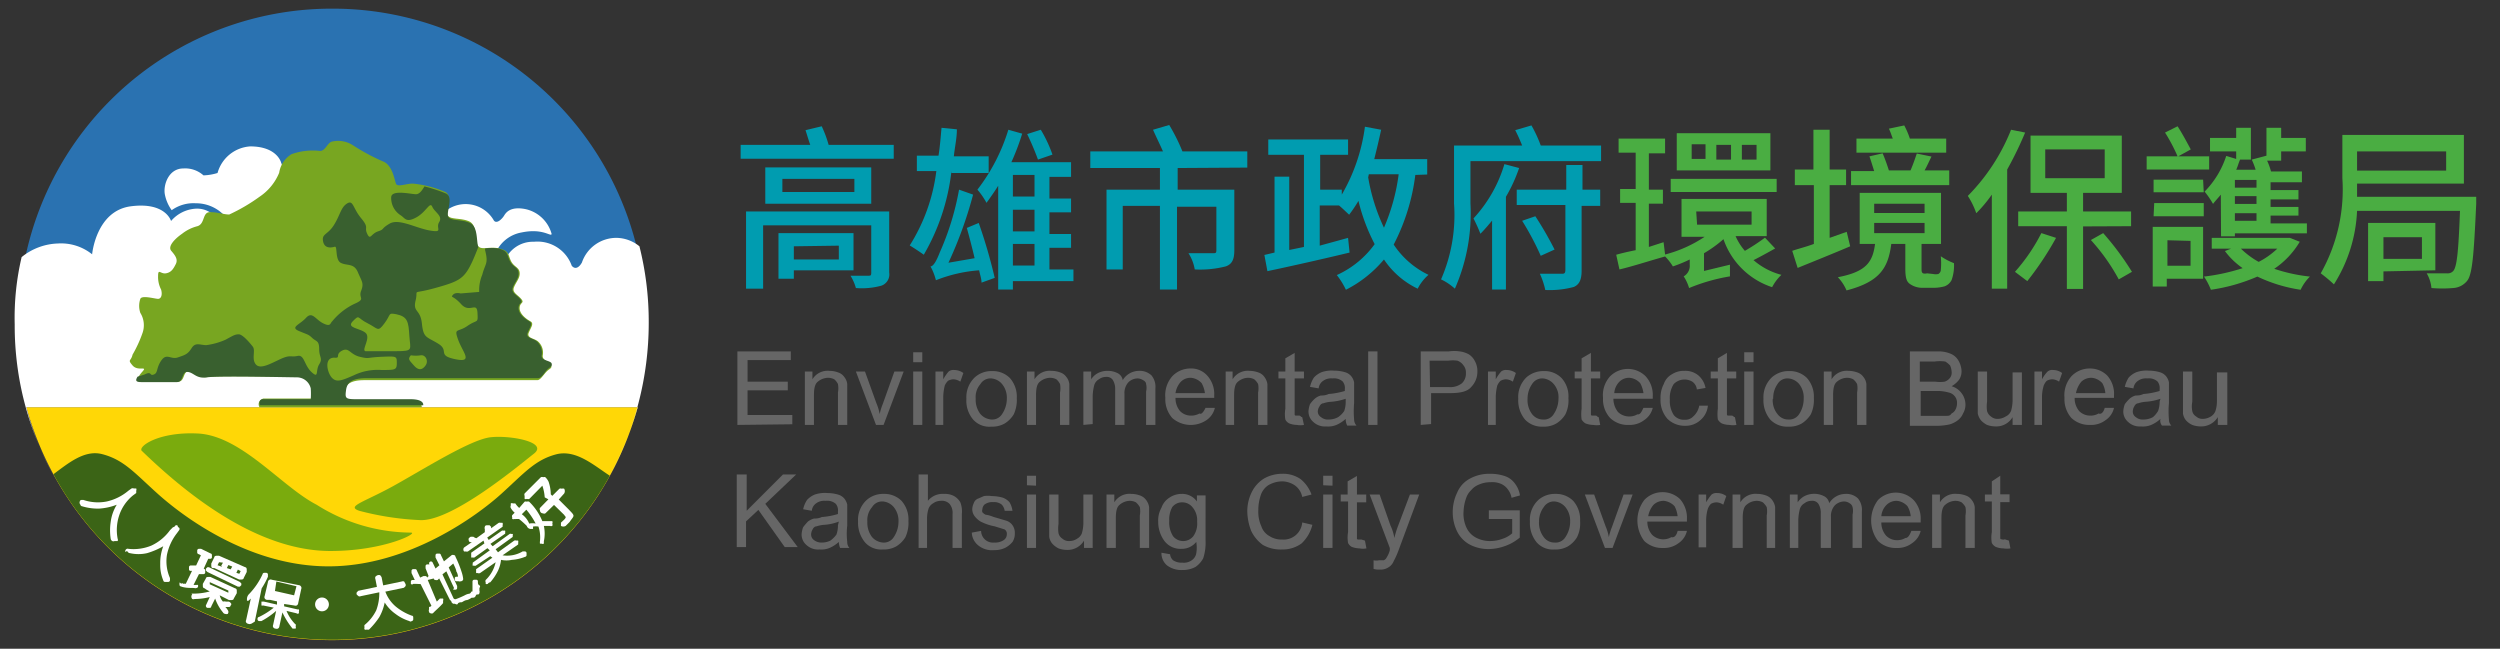 <svg id="圖層_1" data-name="圖層 1" xmlns="http://www.w3.org/2000/svg" viewBox="0 0 115.61 30"><rect x="0" y="0" width="115.61" height="30" fill="#333333" stroke="none"/><defs><style>.cls-1{fill:#ffd706;}.cls-2{fill:#2a72b1;}.cls-3{fill:#fff;}.cls-4{fill:#7aab0d;}.cls-5{fill:#3b6416;}.cls-6{fill:#78a621;}.cls-7{fill:#39602f;}.cls-8{fill:#009cb0;}.cls-9{fill:#4aad42;}.cls-10{fill:#666;}</style></defs><path class="cls-1" d="M1.22,18.83a14.66,14.66,0,0,0,28.27,0Z"/><path class="cls-2" d="M15.35.4A14.48,14.48,0,0,0,.86,14.89a15.06,15.06,0,0,0,.5,3.83h28a15.06,15.06,0,0,0,.5-3.83A14.47,14.47,0,0,0,15.35.4Z"/><path class="cls-3" d="M1.22,18.83H29.49a16.3,16.3,0,0,1-1.36,3.29A14.76,14.76,0,0,0,30,14.93a14.3,14.3,0,0,0-.43-3.54A1.72,1.72,0,0,0,28.52,11a1.68,1.68,0,0,0-1.61,1.14c-.14.25-.32.33-.47.15a1.68,1.68,0,0,0-1.75-1.11,1.4,1.4,0,0,0-1.39,1l-.43-.35a1.61,1.61,0,0,1,1.25-1.08c1-.21,1.36.22,1.39.07A1.61,1.61,0,0,0,24.3,9.67c-.75-.15-.93.21-1,.32s-.32.39-.46.21a1.5,1.5,0,0,0-2.26-.42s-3.61.35-6.58.57c-.4-1.25-1-2.83-1-2.83s-.18-.75-1.43-.75A1.68,1.68,0,0,0,10.06,8a2.48,2.48,0,0,1-.65.11,1.27,1.27,0,0,0-.93-.32c-.68,0-.93.75-.86,1.18a1.83,1.83,0,0,0,.32.75,1.73,1.73,0,0,1,1.11-.32,1.8,1.8,0,0,1,1.29.53.76.76,0,0,1,.22.51c-.25,0-.36,0-.4-.08a1.12,1.12,0,0,0-1.11-.71,1.63,1.63,0,0,0-1.14.57s-.25-.89-1.86-.68-1.79,2.22-1.79,2.22a2.29,2.29,0,0,0-1.58-.5A2.79,2.79,0,0,0,1,11.89,12.24,12.24,0,0,0,.68,15a14.2,14.2,0,0,0,1.9,7.16A12.61,12.61,0,0,1,1.22,18.83Z"/><path class="cls-4" d="M9.2,20.05c2,.14,3.83,2.46,5.44,3.29A8.24,8.24,0,0,0,19,24.63c.39,0-1.22.85-3.72.85s-5.41-1.43-8.7-4.61C6.3,20.69,7.3,19.94,9.2,20.05Z"/><path class="cls-4" d="M19.39,24.05c1.47.11,4.62-2.54,5.3-3.07s-1.07-.86-2-.76-3.15,1.51-4.51,2.26-2.18.93-1.57,1.14A13.23,13.23,0,0,0,19.39,24.05Z"/><path class="cls-5" d="M25.76,21c-1,.25-1.5.86-2.57,1.83s-4.26,3.36-8,3.36S8.37,23.8,7.3,22.84,5.73,21.26,4.72,21c-.82-.21-1.57.43-2.25.93A14.67,14.67,0,0,0,28.2,22C27.45,21.51,26.66,20.8,25.76,21Z"/><path class="cls-6" d="M12,18.83H19.5s.07-.29-.61-.29H16.35c-.46,0-.46-.07-.43-.39s.22-.57.93-.57h8c.14,0,.28-.25.43-.4s.25-.14.21-.28-.43-.22-.39-.47a.69.69,0,0,0-.22-.64c-.17-.15-.53-.15-.43-.4s.26-.43.08-.53-.5-.33-.5-.61.25-.22.07-.43-.43-.29-.33-.54.29-.43.26-.68-.26-.25-.4-.53-.07-.47-.54-.58-.85.11-1-.14,0-.93-.39-1.11-.9-.07-1-.29.25-.89-.1-1.07a5,5,0,0,0-1.51-.39c-.32,0-.71.18-.78,0s-.15-.79-.54-1a9.47,9.47,0,0,1-1.43-.76,1.26,1.26,0,0,0-1-.18c-.22.08-.29.43-.54.43a2.92,2.92,0,0,0-1.32.15,1.23,1.23,0,0,0-.57.86A2.45,2.45,0,0,1,12,9.1a8.25,8.25,0,0,1-1.4.82c-.25,0-.53-.11-.89-.11s-.22.54-.58.65a1.89,1.89,0,0,0-.71.35c-.32.22-.68.58-.5.79s.32.39.21.61-.21.39-.46.43-.36-.25-.36.14a1.27,1.27,0,0,0,.14.61c.07.25,0,.43-.14.43s-.75-.18-.82,0a1,1,0,0,0,0,.65,1.08,1.08,0,0,1,.1.93,5.72,5.72,0,0,1-.46,1c-.07.32-.25.21,0,.5s.71,0,.46.28-.32.47,0,.47l1.65,0c.32,0,.21-.51.5-.47s.39.32.9.25,3.86,0,4.15,0a.66.66,0,0,1,.64.5,3.61,3.61,0,0,1,0,.5H12.17C11.84,18.58,12,18.83,12,18.83Z"/><path class="cls-7" d="M25.05,16.43a.69.69,0,0,0-.22-.64c-.17-.15-.53-.15-.43-.4s.26-.43.08-.53-.5-.33-.5-.61.25-.22.07-.43-.43-.29-.33-.54.29-.43.26-.68-.26-.25-.4-.53-.07-.47-.54-.58a2,2,0,0,0-.6,0,.15.15,0,0,0,0,.11c.15.61,0,.57-.14,1.11a1.84,1.84,0,0,0-.14.79l-.86.07s-.25-.07-.36.07,0,0,.39.43.72-.14.75.39,0,.29-.46.61-.64.07-.43.65.72,1.07-.14.89-.25-.39-.79-.72-.68-.25-.75-.93-.43-.5-.29-1.07-.25-.25.9-.57,1.36-.43,1.75-1.29c.11-.25.18-.43.25-.61l0,0c-.1-.25,0-.93-.39-1.11s-.89-.08-1-.29.26-.89-.1-1.07a7.7,7.7,0,0,0-1-.33c-.11.18-.21.33-.36.36s-1.18-.25-1.18.15a.94.94,0,0,0,.43.82c.22.14.25.36.72.11s.64-.76.75-.5.5.42.32.71.22.5-.43.39-1.43-.57-1.86-.32-.21.25-.54.36-.35.43-.5.11.11-.25-.28-.72-.36-.86-.65-.68-.32.54-.61,1-.57.39-.5.75.4.29.54.25,0,.61.29.75.6,0,.78.43.29.5.15.86.25.36-.33.61a3,3,0,0,0-1,.79c-.11.1-.07.28-.43.1s-.5-.57-.79-.25-.75.43-.32.61.43.15.61.32.32.11.32.51.18.42,0,.71,0,.68-.35.36-.33-.82-.65-.75-.32-.07-.78.14-.94.5-1.15.25,0-.64-.14-.82-.47-.57-.65-.57-.28.07-.61.25a3.24,3.24,0,0,1-.89.25c-.29,0-.5-.15-.68.14s-.32.32-.64.43-.51-.22-.76.14-.14.57-.35.65-.07-.18-.43,0l-.32.1c-.11.18-.08.25.17.25l1.65,0c.32,0,.21-.5.5-.47s.39.33.9.25,3.86,0,4.15,0a.66.66,0,0,1,.64.51,3.61,3.61,0,0,1,0,.5H12.17c-.25,0-.15.28-.15.28h7.55s.08-.28-.6-.28H16.42c-.46,0-.46-.07-.42-.4s.21-.57.93-.57h7.94c.18,0,.29-.25.43-.39s.25-.15.21-.29S25,16.68,25.05,16.43Z"/><path class="cls-6" d="M18.32,14.53c.54.11.57.36.61,1s.21.71-.61.71H16.89c-.18-.07.29-.64,0-.86s-.89-.21-.57-.53.18-.15.68.1.46.43.78,0S17.93,14.46,18.32,14.53Z"/><path class="cls-6" d="M15.46,16.54c-.5,0-.32.71-.11.93s.43.14,1-.11a2.55,2.55,0,0,1,1.29-.25c.64,0,.71,0,.71-.32s0-.32-.71-.29-.54.11-1,0-.5-.46-.83-.28S15.78,16.57,15.46,16.54Z"/><path class="cls-6" d="M19,16.43c-.15.18-.08.22.14.47s.39.21.54,0,0-.5-.22-.47A1.48,1.48,0,0,1,19,16.43Z"/><path class="cls-3" d="M3.69,23.19a.08.08,0,0,1,.07-.07s.07,0,.1,0a2.09,2.09,0,0,0,1.08.07,2.36,2.36,0,0,0,1-.5l.14-.1a.13.13,0,0,1,.11,0s.07,0,.11,0a.13.13,0,0,1,0,.1s0,.08,0,.11l-.15.11a2,2,0,0,0-.64.93,2.14,2.14,0,0,0-.07,1.07.13.13,0,0,1,0,.11H5.3a.12.12,0,0,1-.11,0,.15.15,0,0,1-.07-.1,2.61,2.61,0,0,1,0-.79,2,2,0,0,1,.28-.79h0a2.72,2.72,0,0,1-.82.18,2.52,2.52,0,0,1-.79-.11.08.08,0,0,1-.07-.07A.14.14,0,0,1,3.69,23.19Z"/><path class="cls-3" d="M5.8,25.52a.11.11,0,0,1,.14-.14A2.15,2.15,0,0,0,7,25.23a2.22,2.22,0,0,0,.86-.71L8,24.38s.07,0,.11-.08a.11.11,0,0,1,.1,0s0,.07.08.11a.11.11,0,0,1,0,.1l-.11.15a2.42,2.42,0,0,0-.46,1,1.91,1.91,0,0,0,.14,1.07v.11a.08.08,0,0,1-.07.07H7.62a.08.08,0,0,1-.07-.07,1.83,1.83,0,0,1-.14-.76,2.18,2.18,0,0,1,.14-.82h0a3.45,3.45,0,0,1-.75.32,1.79,1.79,0,0,1-.79,0s-.07,0-.11-.07S5.8,25.56,5.8,25.52Z"/><path class="cls-3" d="M9.2,25.63a.09.09,0,0,1-.08-.07v-.11a.08.08,0,0,1,.08-.07h.1l.43.21a.08.08,0,0,1,.07.07v.11a.07.07,0,0,1-.07.07h-.1l0,0h0l-.21.46v0h0a.08.08,0,0,1,.07.07v.11a.08.08,0,0,1-.07.07H9.2l-.25.5v0h.14a.15.15,0,0,1,.07,0v.07a.08.08,0,0,1-.07.07.13.13,0,0,1-.11,0c-.21,0-.43,0-.61-.07a.08.08,0,0,1-.07-.07s0-.07,0-.11A.08.08,0,0,1,8.37,27a.07.07,0,0,1,.11,0,.19.19,0,0,1,.11,0h0l.29-.6v0l-.07,0a.07.07,0,0,1-.07-.07v-.11a.08.08,0,0,1,.07-.07H9l.07,0h0l.22-.47v0Zm-.33,1.82a2.81,2.81,0,0,0,.83-.1h0l-.15-.08-.1-.07s-.07,0-.07-.1V27l.14-.25s0-.07.11-.07h.1l1.15.53s.07,0,.07.11v.11l-.14.25s0,.07-.11.07h-.11l-.43-.22h0a.67.67,0,0,0,.15.29s0,0,0,0a.31.31,0,0,1,.14,0h.11s.07,0,.11.07a.06.06,0,0,1,0,.1.09.09,0,0,1-.07.08s-.11,0-.18,0v0a.61.61,0,0,1,.11.14.14.14,0,0,1,0,.18.17.17,0,0,1-.11,0s-.07,0-.11-.07a2.07,2.07,0,0,1-.36-.64h0l-.18.36s0,.07-.07.07h-.1s-.08,0-.08-.11V28l.18-.39h0A2.83,2.83,0,0,1,9,27.7a.14.14,0,0,1-.11,0,.17.17,0,0,1,0-.22S8.84,27.45,8.87,27.45Zm.72-1s0,0-.07-.07v-.08l.07-.07h.07l1.43.68s0,0,.07.07v.08s0,0-.07.07H11Zm.11.57.86.39h0l0-.1v0l-.86-.39h0l0,.14Zm1.64-.79s.07,0,.07.11v.11l-.14.28s0,.07-.11.07h-.1l-1.15-.53-.07,0s-.07,0-.07-.11v-.1l.14-.29s0-.07.11-.07h.11Zm-1.11-.07.08-.14v0L10.13,26h0l-.07.14v0l.21.07Zm.43.18.08-.14v0l-.18-.07h0l-.07.14v0l.21.07Zm.4.21.07-.14v0L11,26.34h0l-.07.15v0l.22.07Z"/><path class="cls-3" d="M11.59,28.85a.13.13,0,0,1-.1,0,.15.15,0,0,1-.11-.07.11.11,0,0,1,0-.1l.22-1h0l-.11.1s-.07,0-.07,0,0,0,0-.07v0a.33.33,0,0,1,.11-.25,3.31,3.31,0,0,0,.61-.9.08.08,0,0,1,.07-.07h.11a.08.08,0,0,1,.07.07v.11a3.56,3.56,0,0,1-.29.54v0l-.32,1.54C11.67,28.81,11.63,28.85,11.59,28.85Zm2.08,0a.14.14,0,0,1,0,.11.13.13,0,0,1,0,.11s0,0-.07,0-.07,0-.07,0a3.48,3.48,0,0,1-.47-.75h0l-.14.64s0,.07-.07.11a.17.17,0,0,1-.11,0s-.07,0-.11-.07a.13.13,0,0,1,0-.1l.14-.65h0a3.54,3.54,0,0,1-.68.47s-.07,0-.11,0a.08.08,0,0,1-.07-.07V28.6a.08.08,0,0,1,.07-.07,3.44,3.44,0,0,0,.68-.43v0L12.17,28a.16.16,0,0,1-.08,0s0-.07,0-.11,0-.07,0-.07.07,0,.11,0l.61.14a0,0,0,0,0,0,0l0-.15s0,0,0,0l-.32-.07-.14,0s-.07,0-.11-.07a.13.13,0,0,1,0-.11l.15-.64s0-.07.07-.11a.12.12,0,0,1,.11,0l1.25.25s.07,0,.11.08a.13.13,0,0,1,0,.1l-.14.65s0,.07-.07.11a.15.15,0,0,1-.11,0l-.47-.07a0,0,0,0,0,0,0l0,.11a0,0,0,0,0,0,0l.61.14s.07,0,.07,0a.13.13,0,0,1,0,.1.16.16,0,0,1,0,.08.08.08,0,0,1-.11,0l-.46-.11h0A1.91,1.91,0,0,0,13.67,28.88Zm-1-1.53.93.21a0,0,0,0,0,0,0l.11-.42a0,0,0,0,0,0,0l-.93-.22a0,0,0,0,0,0,0l-.07.47Z"/><path class="cls-3" d="M18.75,27a.12.12,0,0,1,0,.11l-.07.07-.86.18s0,0,0,0a1.66,1.66,0,0,0,.47.68,2.5,2.5,0,0,0,.75.43.07.07,0,0,1,.07.07v.11a.08.08,0,0,1-.07.07.08.08,0,0,1-.11,0,2.05,2.05,0,0,1-.64-.33,1.81,1.81,0,0,1-.5-.53h0a2.31,2.31,0,0,1-.25.68,3.65,3.65,0,0,1-.47.57.11.11,0,0,1-.1,0,.12.12,0,0,1-.11,0,.13.13,0,0,1,0-.11.11.11,0,0,1,0-.1,2,2,0,0,0,.54-.68,2.26,2.26,0,0,0,.14-.83s0,0,0,0l-.86.18a.11.11,0,0,1-.1,0l-.08-.07a.13.13,0,0,1,0-.11l.07-.07.86-.18s0,0,0,0l-.07-.36a.15.15,0,0,1,0-.11s.07-.07.11-.07a.17.17,0,0,1,.11,0s.07.08.07.11l.07.36s0,0,0,0l.86-.18a.15.15,0,0,1,.11,0S18.75,27,18.75,27Z"/><path class="cls-3" d="M19.22,27h-.11A.07.07,0,0,1,19,27v-.11a.08.08,0,0,1,.07-.07l.11,0s0,0,0,0l-.15-.32s0-.07,0-.11a.08.08,0,0,1,.07-.07s.08,0,.11,0a.08.08,0,0,1,.07.07l.15.32s0,0,0,0l.15-.07h.1a.08.08,0,0,1,.07.07h0l.07-.07v0l-.14-.36s0-.07,0-.11a.08.08,0,0,1,.07-.07s.07,0,.11,0A.08.08,0,0,1,20,26l.14.29h0l.18-.15v0l-.18-.36s0-.07,0-.11a.08.08,0,0,1,.07-.07h.11a.08.08,0,0,1,.07.07l.14.29h0l.36-.29a.13.13,0,0,1,.1,0,.07.07,0,0,1,.07.07,5,5,0,0,1,.29.72,1.44,1.44,0,0,1,.07.32.11.11,0,0,1-.11.1.13.13,0,0,1-.1,0h-.11a.08.08,0,0,1-.07-.07s0-.07,0-.07a.07.07,0,0,1,.07-.07h.07a0,0,0,0,0,0,0,.09.09,0,0,0,0-.07.46.46,0,0,0-.07-.18c0-.07-.07-.22-.14-.36s0,0,0,0l-.21.18v0l.39.86s0,.07,0,.1a.08.08,0,0,1-.07.07s-.07,0-.11,0A.08.08,0,0,1,21,27.2l-.36-.78h0l-.18.14v0l.5,1.08a.1.1,0,0,0,.11.07,4,4,0,0,0,.42-.18.62.62,0,0,1,.18-.07s.08,0,.11-.07.07,0,.07-.07v-.18s0-.07,0-.15v-.1a.08.08,0,0,1,.07-.08h.11s.07,0,.07.08,0,.14.07.18,0,.1,0,.14v.11a.13.13,0,0,1,0,.1s0,.07-.07.07-.07,0-.11.08-.11.07-.18.07a.76.76,0,0,1-.21.11c-.11,0-.22.1-.25.1s-.15,0-.18.07-.11,0-.15,0-.07,0-.07,0l-.07-.07s0-.07-.07-.1l-.5-1h0l-.07.07a.17.17,0,0,1-.11,0,.07.07,0,0,1-.07-.07v0s0,0,0,0l-.28.07s0,0,0,0l.42,1h0l.14-.14s0,0,.08,0,0,0,.07,0a.13.13,0,0,1,0,.1s0,.08,0,.11c-.15.18-.33.32-.47.47a.14.14,0,0,1-.11,0,.08.08,0,0,1-.07-.07.14.14,0,0,1,0-.11s0-.07,0-.1.07,0,.11-.07v0l-.5-1h0Z"/><path class="cls-3" d="M22,26.16a.09.09,0,0,1-.07,0s-.07,0-.07,0a.09.09,0,0,1,0-.07s0-.07,0-.07l.79-.57v0l-.11-.1h0l-.6.43a.15.15,0,0,1-.08,0,.15.15,0,0,1-.07,0v-.15s0-.07,0-.07l.61-.43v0L22.36,25h0l-.72.5a.13.13,0,0,1-.1,0,.16.16,0,0,1-.08,0,.14.14,0,0,1,0-.18l.36-.25v0h-.07a.08.08,0,0,1-.07-.07.14.14,0,0,1,0-.11s.07-.07.1-.07h.11a.35.35,0,0,0,.14.07h0l.39-.28,0,0v-.14a.15.15,0,0,1,0-.11s0-.07.11-.07h.11l.07.07v.07h0l.35-.25a.17.17,0,0,1,.11,0,.11.11,0,0,1,.07,0,.14.14,0,0,1,0,.11.1.1,0,0,1,0,.07l-.71.5v0l.07.11h0l.61-.43a.11.11,0,0,1,.07,0,.14.14,0,0,1,.08,0,.11.11,0,0,1,0,.07.15.15,0,0,1,0,.07l-.68.47v0l.1.11h0l.79-.57a.09.09,0,0,1,.07,0s.07,0,.07,0a.09.09,0,0,1,0,.07s0,.07,0,.07l-.79.57v0l.11.14h0l.75-.54a.13.13,0,0,1,.1,0,.16.16,0,0,1,.08,0,.17.17,0,0,1,0,.11.11.11,0,0,1,0,.07l-.72.5v0a1.41,1.41,0,0,0,.93-.18h.11a.08.08,0,0,1,.07.07v.11a.08.08,0,0,1-.07.07,2,2,0,0,1-.61.14,1.17,1.17,0,0,1-.5,0h0a1.59,1.59,0,0,1-.14.5,2.42,2.42,0,0,1-.36.54s-.07,0-.11.07a.11.11,0,0,1-.1,0s0,0,0-.07a.13.13,0,0,1,0-.11,1.6,1.6,0,0,0,.46-.82s0,0,0,0l-.72.5a.13.13,0,0,1-.11,0s-.07,0-.07,0a.39.39,0,0,1,0-.11.15.15,0,0,1,0-.07l.75-.53v0l-.1-.07h0Z"/><path class="cls-3" d="M23.87,24a.13.13,0,0,1-.07,0,.14.14,0,0,1-.11,0,.11.11,0,0,1,0-.07.12.12,0,0,1,0-.11l.11-.11v0a.83.83,0,0,1-.18-.22.12.12,0,0,1,0-.11s0-.07,0-.1a.11.11,0,0,1,.1,0s.08,0,.11,0a1.12,1.12,0,0,0,.18.21h0l.25-.29a.13.13,0,0,1,.1,0,.14.14,0,0,1,.11,0,2.66,2.66,0,0,1,.61.9s0,0,0,0h.35s.08,0,.11,0a.13.13,0,0,1,0,.11.14.14,0,0,1,0,.11.14.14,0,0,1-.11,0h-.28s0,0,0,0a1.67,1.67,0,0,1,0,.71s0,.07,0,.11a.12.12,0,0,1-.11,0s-.07,0-.07,0a.39.39,0,0,1,0-.11,1.6,1.6,0,0,0-.07-.68s0,0,0,0a.84.84,0,0,0-.25,0s0,0,0,0h0v.11s0,0-.07,0a.2.2,0,0,1-.22-.14A3.8,3.8,0,0,0,24,24h0Zm.61.21,0,0a.83.83,0,0,1,.29,0h0a3.42,3.42,0,0,0-.43-.64h0l-.21.21v0A1,1,0,0,1,24.48,24.23Zm1.39-1.61a.15.15,0,0,1,.11,0,.17.17,0,0,1,.11,0,.22.22,0,0,1,0,.22l-.25.28v0l.46.46c.14.15.22.22.22.29s-.08.14-.18.29l-.18.18a.22.22,0,0,1-.22,0s0,0,0-.08,0-.07,0-.07l.15-.14s.07-.07.07-.11,0,0-.07-.11l-.47-.46h0l-.4.39a.12.12,0,0,1-.11,0,.14.14,0,0,1-.14-.14.12.12,0,0,1,0-.11l.39-.4v0L25.19,23l0,0s0,0,0,0h0a2.08,2.08,0,0,0-.11-.54h0l-.6.61a.14.14,0,0,1-.11,0,.13.13,0,0,1-.11,0c0-.11,0-.11,0-.14a.13.13,0,0,1,0-.11l.75-.75a.12.12,0,0,1,.11,0,.11.11,0,0,1,.1,0,.69.69,0,0,1,.15.21,1.86,1.86,0,0,1,.1.58s0,0,0,0l.07.07h0Z"/><circle class="cls-3" cx="14.89" cy="27.95" r="0.32"/><path class="cls-8" d="M41.33,6.7v.64H34.25V6.7h3.22c-.08-.22-.15-.47-.22-.68L38,5.84a5.46,5.46,0,0,1,.32.86Zm-.21,5.9a.55.55,0,0,1-.36.61,3.38,3.38,0,0,1-1.18.11,2.2,2.2,0,0,0-.25-.57h.82c.11,0,.14,0,.14-.15V10.42h-5v2.93H34.5V9.78h6.62Zm-.83-4.86V9.42h-4.9V7.74Zm-3.58,4.79v.36H36V10.78h3.47V12.5H36.71Zm2.8-4.26H36.18v.61h3.33Zm-2.8,3.12V12h2.08v-.64Z"/><path class="cls-8" d="M44,7.91a9.9,9.9,0,0,1-1.28,3.87c-.15-.11-.47-.32-.65-.43A8.37,8.37,0,0,0,43.3,7.91h-.9V7.2h1c.07-.43.1-.86.14-1.29l.71.07c0,.43-.1.83-.14,1.25h1.61V8H44Zm1.26,2.4A24.35,24.35,0,0,1,46,12.85l-.61.22c0-.18-.07-.36-.11-.57a6.73,6.73,0,0,0-2,.46,2.62,2.62,0,0,0-.25-.64c.14,0,.29-.29.43-.65a12.48,12.48,0,0,0,.89-2.9L45,9a19,19,0,0,1-1.14,3.15l1.21-.21c-.11-.47-.25-1-.36-1.4ZM49.6,13H46.84v.39h-.68V8.59c-.18.29-.36.54-.54.79a3.52,3.52,0,0,0-.42-.61A8.7,8.7,0,0,0,46.63,6l.64.18a10.73,10.73,0,0,1-.5,1.32h2.76v.68h-1v1h1v.64h-1v1h1v.64h-1v1h1.11V13ZM46.84,8.09v1h1v-1Zm1,1.61h-1v1h1Zm-1,2.58h1v-1h-1ZM48.13,6a6.11,6.11,0,0,1,.54,1.15L48,7.38a12.57,12.57,0,0,0-.5-1.18Z"/><path class="cls-8" d="M54.46,7.77v1h2.62v2.79c0,.4-.08.65-.4.76a4.79,4.79,0,0,1-1.43.14,2,2,0,0,0-.29-.75h1.11c.15,0,.18,0,.18-.15v-2H54.43v3.83h-.79V9.52H51.92v2.94h-.75V8.77h2.47v-1H50.42V7h3.36c-.14-.32-.32-.68-.46-1l.75-.22A8.66,8.66,0,0,1,54.68,7h3v.75Z"/><path class="cls-8" d="M65.45,8.09a9.55,9.55,0,0,1-1,3.22,4,4,0,0,0,1.61,1.4,2.09,2.09,0,0,0-.5.64A3.9,3.9,0,0,1,64,12a5.59,5.59,0,0,1-1.76,1.4,3.58,3.58,0,0,0-.42-.68,4.37,4.37,0,0,0,1.75-1.43,8.79,8.79,0,0,1-.75-2,6.43,6.43,0,0,1-.43.64c-.11-.1-.29-.28-.47-.43h-.89v1.86L62.34,11l.07.68c-1.33.32-2.76.64-3.8.86l-.14-.75.47-.11V8.17h.68v3.39l.68-.14V7.16H58.65V6.45h3.69v.71H61.05V8.77h1V9a8.43,8.43,0,0,0,1.07-3.14l.75.14c-.1.46-.21.93-.32,1.36H66v.71Zm-2.18.11A8.85,8.85,0,0,0,64,10.53a9.19,9.19,0,0,0,.68-2.47H63.3Z"/><path class="cls-8" d="M68,7.41v2a8.67,8.67,0,0,1-.72,3.94,2.66,2.66,0,0,0-.64-.43,7.45,7.45,0,0,0,.6-3.51V6.73h3.15c-.1-.25-.21-.5-.32-.71l.75-.22a5.9,5.9,0,0,1,.43.93h2.79v.72H68Zm2.25.36a7.15,7.15,0,0,1-.61,1.33v4.29H69V10.2c-.18.22-.36.43-.54.61a7.4,7.4,0,0,0-.32-.71,6.36,6.36,0,0,0,1.43-2.51ZM74,9.52h-.86v3c0,.42-.11.64-.36.75a4.3,4.3,0,0,1-1.32.14,3.67,3.67,0,0,0-.25-.75c.43,0,.89,0,1,0s.18,0,.18-.18v-3H70.14V8.77h2.29V7.63h.75V8.77H74v.75ZM71,10a15.87,15.87,0,0,1,.89,1.54l-.64.29a13,13,0,0,0-.86-1.62Z"/><path class="cls-9" d="M82.09,11.49c-.32.18-.72.4-1,.54a3.2,3.2,0,0,0,1.29.68,2.14,2.14,0,0,0-.43.57,3.55,3.55,0,0,1-2.25-2.22,5.61,5.61,0,0,1-.9.65v.82L80,12.24v.54a8.61,8.61,0,0,0-1.89.54h0a2,2,0,0,0-.25-.54.56.56,0,0,0,.28-.54V12a6.41,6.41,0,0,1-.78.32,2.41,2.41,0,0,0-.36-.46c-.75.21-1.51.46-2.11.6l-.15-.68c.25-.07.54-.14.9-.21V9.38h-.72V8.74h.72V7.06h-.79V6.41H77v.68h-.75V8.77h.65v.65h-.65v2l.68-.22.07.57a6,6,0,0,0,1.83-.82H77.76V9.2H81.7v1.72H80.26a2.69,2.69,0,0,0,.43.68,9.39,9.39,0,0,0,.93-.61Zm.07-2.61h-4.9V8.27h4.9Zm-.29-1H77.54V6.16h4.33Zm-3-1.21h-.64v.68h.64Zm-.39,3.72H81V9.78H78.44ZM80.05,6.7h-.68v.68h.68Zm1.18,0h-.68v.68h.68Z"/><path class="cls-9" d="M85.56,11.39c-.82.35-1.72.71-2.43,1l-.25-.79c.28-.1.6-.17,1-.32V8.56H83V7.84h.86V6h.75V7.84h.76v.72h-.76V11l.79-.28Zm3.83,1.28a.61.61,0,0,0,.25,0s.11-.07.11-.18a3.24,3.24,0,0,0,0-.64,2.91,2.91,0,0,0,.61.32,2,2,0,0,1-.11.78.6.6,0,0,1-.32.29,2,2,0,0,1-.5.07h-.54a1,1,0,0,1-.57-.18c-.14-.1-.21-.25-.21-.71V11.28h-.65c-.14,1.11-.53,1.75-2.07,2.15a2,2,0,0,0-.4-.61c1.29-.25,1.61-.68,1.72-1.54H86V8.92h3.76v2.36h-.9v1.14c0,.11,0,.18.07.22a.32.32,0,0,0,.18,0Zm.75-4.11H85.6V7.91h1.07c-.07-.21-.14-.46-.22-.68l.61-.14c.11.25.22.57.29.79l-.14,0h1.14c.11-.25.22-.57.29-.78l.68.14c-.11.22-.22.47-.32.64h1.14Zm-.21-1.5H85.85V6.41h1.68c-.07-.18-.11-.32-.18-.46l.71-.15a3.73,3.73,0,0,1,.26.61H90v.65ZM86.67,9.85H89V9.42H86.67Zm0,.93H89v-.47H86.67Z"/><path class="cls-9" d="M93.65,6.13a16.74,16.74,0,0,1-.83,1.71v5.51h-.71V9a6.18,6.18,0,0,1-.72.86A3.6,3.6,0,0,0,91,9.06,9.18,9.18,0,0,0,93,6ZM95.08,11a14.29,14.29,0,0,1-1.33,2l-.57-.43a8.41,8.41,0,0,0,1.22-1.79Zm1.25-.53v2.89h-.75V10.46H93.33V9.78h2.25V8.92H93.9V6.27h4.22V8.92H96.33v.86h2.22v.68ZM94.58,8.24h2.75V6.91H94.58Zm2.68,2.54a13,13,0,0,1,1.33,1.79l-.61.35a9.17,9.17,0,0,0-1.29-1.82Z"/><path class="cls-9" d="M102.16,7.84H99.27V7.23h1.43a8,8,0,0,0-.58-1.1l.58-.29c.21.32.46.79.61,1.07l-.58.32h1.43Zm-.25,5.05H100.2v.36h-.65V10.49h2.33v2.4Zm0-4H99.59V8.31h2.29Zm-2.29.5h2.29V10H99.59Zm.61,1.72v1.18h1.07V11.14ZM102.7,9c-.11.14-.25.28-.36.43a4.12,4.12,0,0,0-.39-.57,4.2,4.2,0,0,0,1-1.65l.46.14V7h-1.21V6.38h1.21V5.91h.68V7.38h-.57l.07,0c-.07.15-.11.33-.18.47h.9a3.46,3.46,0,0,0-.18-.47l.68-.18V5.91h.68v.47h1.14V7h-1.14v.43h-.65a2.8,2.8,0,0,1,.18.5h1.43v.5H105v.36h1.29v.43H105v.35h1.29v.4H105v.36h1.68v.46h-3.33v.14h-.64Zm3.65,2.18a3.9,3.9,0,0,1-1.18,1.25,7.65,7.65,0,0,0,1.65.36,2.12,2.12,0,0,0-.43.61,7,7,0,0,1-2-.61,8.34,8.34,0,0,1-2.15.61,2.94,2.94,0,0,0-.32-.61,9.16,9.16,0,0,0,1.79-.39,3.43,3.43,0,0,1-.82-.79l.28-.11h-.89V11h3.47l.14,0Zm-2-2.86h-1v.36h1Zm0,.75h-1v.36h1Zm0,.79h-1v.35h1Zm-.72,1.64a3.8,3.8,0,0,0,.82.61,3.6,3.6,0,0,0,.86-.61Z"/><path class="cls-9" d="M114.51,9.1v.32c-.11,2.4-.18,3.29-.43,3.58a.9.9,0,0,1-.64.32,5.93,5.93,0,0,1-1,0,1.64,1.64,0,0,0-.22-.68c.4,0,.76,0,.93,0a.35.35,0,0,0,.29-.1c.18-.18.25-.93.32-2.79H109a6.89,6.89,0,0,1-1.07,3.4,6.87,6.87,0,0,0-.61-.51,7.87,7.87,0,0,0,1-4.4v-2h5.62V8.49H109V9.1ZM109,7v.89h4.12V7Zm1.22,5.55V13h-.71V10.31h3.11V12.5Zm0-1.58v1H112v-1Z"/><path class="cls-10" d="M34.1,19.65v-3.4h2.47v.4h-2v1h1.86v.4H34.57v1.14h2.07v.43Z"/><path class="cls-10" d="M37.22,19.65V17.18h.35v.36a.82.82,0,0,1,.79-.39,1.13,1.13,0,0,1,.39.07.55.55,0,0,1,.29.21.63.63,0,0,1,.14.33c0,.07,0,.21,0,.39v1.5h-.43v-1.5a1.06,1.06,0,0,0,0-.39.69.69,0,0,0-.17-.22.65.65,0,0,0-.29-.07.77.77,0,0,0-.47.18c-.14.11-.18.32-.18.64v1.36Z"/><path class="cls-10" d="M40.51,19.65l-.93-2.47H40l.53,1.47a2.26,2.26,0,0,1,.15.5,2.6,2.6,0,0,1,.14-.46l.54-1.51h.43l-.93,2.47Z"/><path class="cls-10" d="M42.23,16.75v-.46h.42v.46Zm0,2.9V17.18h.42v2.47Z"/><path class="cls-10" d="M43.26,19.65V17.18h.36v.36a2.07,2.07,0,0,1,.25-.36.35.35,0,0,1,.25-.07.73.73,0,0,1,.43.14l-.14.4a.62.62,0,0,0-.32-.11.57.57,0,0,0-.25.07.72.72,0,0,0-.15.22,2.41,2.41,0,0,0-.07.5v1.32Z"/><path class="cls-10" d="M44.69,18.44a1.26,1.26,0,0,1,.4-1,1.15,1.15,0,0,1,.79-.28,1.12,1.12,0,0,1,.82.32,1.3,1.3,0,0,1,.32.93,1.57,1.57,0,0,1-.14.75,1.26,1.26,0,0,1-.43.43,1.17,1.17,0,0,1-.61.14A1,1,0,0,1,45,19.4,1.35,1.35,0,0,1,44.69,18.44Zm.43,0a1.08,1.08,0,0,0,.22.71.75.75,0,0,0,.5.25.54.54,0,0,0,.5-.25,1.27,1.27,0,0,0,.22-.71,1,1,0,0,0-.22-.68.73.73,0,0,0-.5-.26.54.54,0,0,0-.5.26A.91.91,0,0,0,45.12,18.44Z"/><path class="cls-10" d="M47.49,19.65V17.18h.35v.36a.82.82,0,0,1,.79-.39,1.13,1.13,0,0,1,.39.07.55.55,0,0,1,.29.21.63.63,0,0,1,.14.33c0,.07,0,.21,0,.39v1.5h-.43v-1.5a1.06,1.06,0,0,0,0-.39.69.69,0,0,0-.17-.22.65.65,0,0,0-.29-.07.77.77,0,0,0-.47.18c-.14.11-.18.32-.18.64v1.36Z"/><path class="cls-10" d="M50.1,19.65V17.18h.36v.36a.83.83,0,0,1,.32-.29.94.94,0,0,1,.43-.1,1,1,0,0,1,.46.1.44.44,0,0,1,.25.33.88.88,0,0,1,.75-.43.79.79,0,0,1,.58.21.84.84,0,0,1,.18.61v1.68H53V18.11a.76.76,0,0,0,0-.35c0-.08-.07-.15-.14-.18a.49.49,0,0,0-.25-.08.61.61,0,0,0-.43.18.74.74,0,0,0-.18.54v1.43h-.43V18a.78.78,0,0,0-.11-.43.34.34,0,0,0-.32-.14.52.52,0,0,0-.32.11.45.45,0,0,0-.22.28,2.23,2.23,0,0,0-.07.5v1.29Z"/><path class="cls-10" d="M55.75,18.86l.43,0a.93.93,0,0,1-.39.57,1.3,1.3,0,0,1-1.58-.1,1.31,1.31,0,0,1-.32-.93,1.33,1.33,0,0,1,.32-1,1.16,1.16,0,0,1,.83-.36,1,1,0,0,1,.78.32,1.27,1.27,0,0,1,.33.93v.11H54.36a.92.92,0,0,0,.21.61.7.7,0,0,0,.5.21.77.77,0,0,0,.4-.1C55.57,19.19,55.68,19,55.75,18.86Zm-1.39-.68h1.36a1.3,1.3,0,0,0-.15-.46.75.75,0,0,0-.5-.25.64.64,0,0,0-.46.18A1,1,0,0,0,54.36,18.18Z"/><path class="cls-10" d="M56.68,19.65V17.18H57v.36a.82.82,0,0,1,.79-.39,1.18,1.18,0,0,1,.39.07.55.55,0,0,1,.29.21.73.73,0,0,1,.14.33c0,.07,0,.21,0,.39v1.5h-.43v-1.5a1.06,1.06,0,0,0,0-.39.73.73,0,0,0-.18-.22.61.61,0,0,0-.28-.07.74.74,0,0,0-.47.18c-.14.11-.18.32-.18.64v1.36Z"/><path class="cls-10" d="M60.22,19.29l.08.36a.93.93,0,0,1-.33,0,1,1,0,0,1-.35-.07.39.39,0,0,1-.18-.18,1.45,1.45,0,0,1,0-.5V17.5h-.32v-.32h.32v-.61l.43-.25v.86h.43v.32h-.43v1.44c0,.1,0,.18,0,.21s0,.07.07.07.07,0,.14,0S60.15,19.29,60.22,19.29Z"/><path class="cls-10" d="M62.23,19.37a1.5,1.5,0,0,1-.43.28,1,1,0,0,1-.47.07.78.78,0,0,1-.6-.21.63.63,0,0,1-.22-.5,1.14,1.14,0,0,1,.07-.32,1.4,1.4,0,0,1,.22-.25.69.69,0,0,1,.28-.15c.08,0,.22,0,.36-.07a3.47,3.47,0,0,0,.75-.14V18a.48.48,0,0,0-.1-.36.6.6,0,0,0-.47-.14.63.63,0,0,0-.43.11.48.48,0,0,0-.21.35l-.4-.07a1.32,1.32,0,0,1,.18-.43,1,1,0,0,1,.36-.25,1.42,1.42,0,0,1,.57-.07,1.79,1.79,0,0,1,.5.07.58.58,0,0,1,.29.18.66.66,0,0,1,.14.29c0,.07,0,.21,0,.39v.57a4.29,4.29,0,0,0,0,.76.41.41,0,0,0,.11.28h-.43A.67.67,0,0,1,62.23,19.37Zm0-.93a2.64,2.64,0,0,1-.68.14,1.29,1.29,0,0,0-.35.07c-.08,0-.15.07-.18.14a.49.49,0,0,0-.08.22.31.31,0,0,0,.15.28.49.49,0,0,0,.36.11.89.89,0,0,0,.43-.11,1.07,1.07,0,0,0,.28-.28,1.24,1.24,0,0,0,.07-.43Z"/><path class="cls-10" d="M63.27,19.65v-3.4h.43v3.4Z"/><path class="cls-10" d="M65.7,19.65v-3.4H67a1.73,1.73,0,0,1,.5,0,1.14,1.14,0,0,1,.43.14.8.8,0,0,1,.28.32.93.93,0,0,1,.11.47,1,1,0,0,1-.28.71c-.18.22-.51.29-1,.29h-.86v1.43Zm.43-1.75H67a.87.87,0,0,0,.61-.18.62.62,0,0,0,.18-.47.52.52,0,0,0-.11-.35.59.59,0,0,0-.28-.22,1.48,1.48,0,0,0-.43,0h-.86Z"/><path class="cls-10" d="M68.81,19.65V17.18h.36v.36a2.07,2.07,0,0,1,.25-.36.35.35,0,0,1,.25-.07.73.73,0,0,1,.43.14l-.14.4a.62.62,0,0,0-.32-.11.57.57,0,0,0-.25.07.72.72,0,0,0-.15.22,2.41,2.41,0,0,0-.07.5v1.32Z"/><path class="cls-10" d="M70.21,18.44a1.26,1.26,0,0,1,.39-1,1.19,1.19,0,0,1,.79-.28,1.1,1.1,0,0,1,.82.32,1.25,1.25,0,0,1,.32.93,1.46,1.46,0,0,1-.14.75,1.26,1.26,0,0,1-.43.43,1.15,1.15,0,0,1-.61.14,1.07,1.07,0,0,1-.82-.32A1.39,1.39,0,0,1,70.21,18.44Zm.43,0a1.07,1.07,0,0,0,.21.71.63.63,0,0,0,.5.25.52.52,0,0,0,.5-.25,1.27,1.27,0,0,0,.22-.71.93.93,0,0,0-.22-.68.73.73,0,0,0-.5-.26.55.55,0,0,0-.5.26A1.19,1.19,0,0,0,70.64,18.44Z"/><path class="cls-10" d="M73.93,19.29l.07.36a.88.88,0,0,1-.32,0,1,1,0,0,1-.36-.07.52.52,0,0,1-.18-.18,1.92,1.92,0,0,1,0-.5V17.5h-.32v-.32h.32v-.61l.43-.25v.86H74v.32h-.43v1.44c0,.1,0,.18,0,.21s0,.07.07.07.08,0,.15,0S73.86,19.29,73.93,19.29Z"/><path class="cls-10" d="M76,18.86l.43,0a.94.94,0,0,1-.4.57,1.1,1.1,0,0,1-.71.22,1.17,1.17,0,0,1-.86-.32,1.27,1.27,0,0,1-.33-.93,1.29,1.29,0,0,1,.33-1,1.16,1.16,0,0,1,1.64,0,1.27,1.27,0,0,1,.33.93v.11H74.61a1,1,0,0,0,.21.61.75.75,0,0,0,.51.21.73.73,0,0,0,.39-.1C75.86,19.19,75.93,19,76,18.86Zm-1.36-.68H76a1.3,1.3,0,0,0-.15-.46.75.75,0,0,0-.5-.25.64.64,0,0,0-.46.18A.83.83,0,0,0,74.65,18.18Z"/><path class="cls-10" d="M78.58,18.76l.4,0a1,1,0,0,1-.36.68,1,1,0,0,1-.68.25,1.14,1.14,0,0,1-.83-.32,1.3,1.3,0,0,1-.32-.93,1.34,1.34,0,0,1,.15-.68.81.81,0,0,1,.39-.46,1,1,0,0,1,.57-.15.93.93,0,0,1,.65.22,1,1,0,0,1,.32.57l-.4.07a.5.5,0,0,0-.21-.36.7.7,0,0,0-.86.11,1.2,1.2,0,0,0-.18.72,1.19,1.19,0,0,0,.18.71.59.59,0,0,0,.5.22.5.5,0,0,0,.4-.15A.87.87,0,0,0,78.58,18.76Z"/><path class="cls-10" d="M80.23,19.29l.07.36a.88.88,0,0,1-.32,0,1,1,0,0,1-.36-.07.52.52,0,0,1-.18-.18,1.92,1.92,0,0,1,0-.5V17.5h-.33v-.32h.33v-.61l.42-.25v.86h.43v.32h-.43v1.44c0,.1,0,.18,0,.21s0,.07.07.07.07,0,.15,0S80.16,19.29,80.23,19.29Z"/><path class="cls-10" d="M80.66,16.75v-.46h.43v.46Zm0,2.9V17.18h.43v2.47Z"/><path class="cls-10" d="M81.55,18.44a1.26,1.26,0,0,1,.4-1,1.15,1.15,0,0,1,.78-.28,1.12,1.12,0,0,1,.83.32,1.3,1.3,0,0,1,.32.93,1.57,1.57,0,0,1-.14.75,1.36,1.36,0,0,1-.43.43,1.17,1.17,0,0,1-.61.14,1.08,1.08,0,0,1-.83-.32A1.39,1.39,0,0,1,81.55,18.44Zm.43,0a1,1,0,0,0,.22.71.61.61,0,0,0,.5.25.54.54,0,0,0,.5-.25,1.27,1.27,0,0,0,.21-.71,1,1,0,0,0-.21-.68.73.73,0,0,0-.5-.26.53.53,0,0,0-.5.26A1.12,1.12,0,0,0,82,18.44Z"/><path class="cls-10" d="M84.34,19.65V17.18h.36v.36a.82.82,0,0,1,.79-.39,1.18,1.18,0,0,1,.39.07.55.55,0,0,1,.29.21.63.63,0,0,1,.14.33c0,.07,0,.21,0,.39v1.5h-.43v-1.5a1.06,1.06,0,0,0,0-.39.73.73,0,0,0-.18-.22.61.61,0,0,0-.28-.07.74.74,0,0,0-.47.18c-.14.11-.18.32-.18.64v1.36Z"/><path class="cls-10" d="M88.32,19.65v-3.4H89.6a1.45,1.45,0,0,1,.61.11.75.75,0,0,1,.36.32,1.07,1.07,0,0,1,.14.47.73.73,0,0,1-.1.39,1.12,1.12,0,0,1-.36.32.89.89,0,0,1,.46.32.88.88,0,0,1,.18.51.79.79,0,0,1-.11.43.75.75,0,0,1-.25.32,1.15,1.15,0,0,1-.35.18,2.63,2.63,0,0,1-.54.07H88.32Zm.46-2h.72a1.52,1.52,0,0,0,.43,0,.54.54,0,0,0,.25-.18.4.4,0,0,0,.07-.29.77.77,0,0,0-.07-.28,1.09,1.09,0,0,0-.22-.18,1.69,1.69,0,0,0-.5,0h-.68Zm0,1.58H90c.11,0,.18,0,.25-.11a.39.39,0,0,0,.18-.18.61.61,0,0,0,.07-.28.47.47,0,0,0-.1-.33.48.48,0,0,0-.29-.18,1.92,1.92,0,0,0-.5-.07h-.79v1.15Z"/><path class="cls-10" d="M93.07,19.65v-.36a.87.87,0,0,1-.78.43,1.19,1.19,0,0,1-.4-.07,1,1,0,0,1-.28-.21.73.73,0,0,1-.15-.32c0-.08,0-.22,0-.4V17.18h.43v1.4a1.48,1.48,0,0,0,0,.43.45.45,0,0,0,.18.25.44.44,0,0,0,.32.11.69.69,0,0,0,.36-.11A.48.48,0,0,0,93,19a1.87,1.87,0,0,0,.07-.47V17.22h.43v2.43Z"/><path class="cls-10" d="M94.08,19.65V17.18h.35v.36a1.59,1.59,0,0,1,.26-.36.33.33,0,0,1,.25-.07.7.7,0,0,1,.42.14l-.14.4a.59.59,0,0,0-.32-.11.57.57,0,0,0-.25.07.68.68,0,0,0-.14.22,1.87,1.87,0,0,0-.08.5v1.32Z"/><path class="cls-10" d="M97.33,18.86l.43,0a.93.93,0,0,1-.39.57,1.11,1.11,0,0,1-.72.22,1.2,1.2,0,0,1-.86-.32,1.31,1.31,0,0,1-.32-.93,1.33,1.33,0,0,1,.32-1,1.17,1.17,0,0,1,.83-.36,1.14,1.14,0,0,1,.82.32,1.27,1.27,0,0,1,.32.93v.11H95.94a.92.92,0,0,0,.21.61.72.72,0,0,0,.5.21.74.74,0,0,0,.4-.1C97.19,19.19,97.3,19,97.33,18.86ZM96,18.18h1.36a1.14,1.14,0,0,0-.14-.46.75.75,0,0,0-.5-.25.68.68,0,0,0-.47.18A1.19,1.19,0,0,0,96,18.18Z"/><path class="cls-10" d="M99.91,19.37a1.5,1.5,0,0,1-.43.28,1,1,0,0,1-.47.07.78.78,0,0,1-.6-.21.63.63,0,0,1-.22-.5,1.14,1.14,0,0,1,.07-.32,1.94,1.94,0,0,1,.22-.25.69.69,0,0,1,.28-.15c.08,0,.22,0,.36-.07a3.47,3.47,0,0,0,.75-.14V18a.48.48,0,0,0-.1-.36.6.6,0,0,0-.47-.14.63.63,0,0,0-.43.11.48.48,0,0,0-.21.35l-.4-.07a1.32,1.32,0,0,1,.18-.43,1,1,0,0,1,.36-.25,1.42,1.42,0,0,1,.57-.07,1.79,1.79,0,0,1,.5.07.58.58,0,0,1,.29.18.66.66,0,0,1,.14.29c0,.07,0,.21,0,.39v.57a4.29,4.29,0,0,0,0,.76.41.41,0,0,0,.11.28h-.43A.34.34,0,0,1,99.91,19.37Zm0-.93a2.64,2.64,0,0,1-.68.14,1.29,1.29,0,0,0-.35.07c-.08,0-.15.07-.18.14a.47.47,0,0,0-.07.22.3.3,0,0,0,.14.28.49.49,0,0,0,.36.11.89.89,0,0,0,.43-.11A1.07,1.07,0,0,0,99.8,19a1.24,1.24,0,0,0,.07-.43Z"/><path class="cls-10" d="M102.56,19.65v-.36a.9.9,0,0,1-.79.43,1.13,1.13,0,0,1-.39-.07.9.9,0,0,1-.29-.21.63.63,0,0,1-.14-.32c0-.08,0-.22,0-.4V17.18h.43v1.4a1.12,1.12,0,0,0,0,.43.37.37,0,0,0,.18.25.43.43,0,0,0,.32.11.72.72,0,0,0,.36-.11.51.51,0,0,0,.21-.25,1.5,1.5,0,0,0,.07-.47V17.22H103v2.43Z"/><path class="cls-10" d="M34.07,25.34v-3.4h.46v1.68l1.68-1.68h.61L35.39,23.3l1.5,2h-.6l-1.22-1.72-.57.53v1.19h-.43Z"/><path class="cls-10" d="M38.79,25.06a1.5,1.5,0,0,1-.43.28,1,1,0,0,1-.46.07.79.79,0,0,1-.61-.21.63.63,0,0,1-.22-.5,1.14,1.14,0,0,1,.07-.32,3.28,3.28,0,0,1,.22-.26.82.82,0,0,1,.28-.14c.08,0,.22,0,.36-.07a3.35,3.35,0,0,0,.75-.14v-.11a.48.48,0,0,0-.1-.36.6.6,0,0,0-.47-.14.63.63,0,0,0-.43.11.48.48,0,0,0-.21.35l-.4-.07a1.32,1.32,0,0,1,.18-.43,1,1,0,0,1,.36-.25,1.42,1.42,0,0,1,.57-.07,1.79,1.79,0,0,1,.5.07.58.58,0,0,1,.29.18.66.66,0,0,1,.14.29c0,.07,0,.21,0,.39v.57a3.23,3.23,0,0,0,0,.76.4.4,0,0,0,.1.28h-.43A.82.82,0,0,1,38.79,25.06Zm0-.94a2.23,2.23,0,0,1-.68.15,1.39,1.39,0,0,0-.35.07c-.08,0-.15.07-.18.14a.47.47,0,0,0-.07.22.31.31,0,0,0,.14.28.55.55,0,0,0,.36.11A.89.89,0,0,0,38.4,25a1.24,1.24,0,0,0,.28-.28,1.24,1.24,0,0,0,.07-.43Z"/><path class="cls-10" d="M39.68,24.12a1.25,1.25,0,0,1,.4-1,1.15,1.15,0,0,1,.79-.28,1.12,1.12,0,0,1,.82.32,1.3,1.3,0,0,1,.32.93,1.57,1.57,0,0,1-.14.75,1.26,1.26,0,0,1-.43.43,1.17,1.17,0,0,1-.61.14,1,1,0,0,1-.82-.32A1.41,1.41,0,0,1,39.68,24.12Zm.43,0a1.09,1.09,0,0,0,.22.72.75.75,0,0,0,.5.25.54.54,0,0,0,.5-.25,1.28,1.28,0,0,0,.22-.72,1,1,0,0,0-.22-.67.73.73,0,0,0-.5-.26.54.54,0,0,0-.5.26A.9.9,0,0,0,40.11,24.12Z"/><path class="cls-10" d="M42.48,25.34v-3.4h.43v1.22a.88.88,0,0,1,.75-.32.9.9,0,0,1,.46.1.8.8,0,0,1,.29.29,1.18,1.18,0,0,1,.07.54v1.57h-.43V23.77a.65.65,0,0,0-.14-.47.49.49,0,0,0-.4-.14.6.6,0,0,0-.35.11.48.48,0,0,0-.22.25,1.53,1.53,0,0,0-.07.46v1.36Z"/><path class="cls-10" d="M44.94,24.63l.43-.08a.55.55,0,0,0,.61.54.71.71,0,0,0,.43-.11.32.32,0,0,0,.15-.28.23.23,0,0,0-.11-.22L46,24.34a2.39,2.39,0,0,1-.65-.22,1,1,0,0,1-.28-.25.56.56,0,0,1-.11-.32.77.77,0,0,1,.07-.28.34.34,0,0,1,.22-.22l.25-.11a1.27,1.27,0,0,1,.36,0,2,2,0,0,1,.5.07.78.78,0,0,1,.32.21,1,1,0,0,1,.14.4h-.36a.53.53,0,0,0-.14-.29.57.57,0,0,0-.39-.11.6.6,0,0,0-.4.11.32.32,0,0,0-.1.22.2.2,0,0,0,0,.14.57.57,0,0,0,.14.11,1.41,1.41,0,0,1,.36.1l.61.18a.57.57,0,0,1,.29.22.61.61,0,0,1,.1.36.73.73,0,0,1-.1.39,1.07,1.07,0,0,1-.36.29,1.15,1.15,0,0,1-.5.1,1,1,0,0,1-.72-.21A.79.79,0,0,1,44.94,24.63Z"/><path class="cls-10" d="M47.49,22.44V22h.42v.46Zm0,2.9V22.87h.42v2.47Z"/><path class="cls-10" d="M50.13,25.34V25a.88.88,0,0,1-.78.43,1.19,1.19,0,0,1-.4-.07,1,1,0,0,1-.28-.21.63.63,0,0,1-.15-.33c0-.07,0-.21,0-.39V22.87h.43v1.36a1.44,1.44,0,0,0,0,.43.41.41,0,0,0,.18.25.44.44,0,0,0,.32.11.61.61,0,0,0,.36-.11.48.48,0,0,0,.22-.25,1.78,1.78,0,0,0,.07-.46V22.87h.43v2.47Z"/><path class="cls-10" d="M51.17,25.34V22.87h.36v.36a.82.82,0,0,1,.79-.39,1.18,1.18,0,0,1,.39.07.59.59,0,0,1,.29.21.73.73,0,0,1,.14.33c0,.07,0,.21,0,.39v1.5h-.43v-1.5a1.06,1.06,0,0,0,0-.39.92.92,0,0,0-.18-.22.62.62,0,0,0-.29-.07.74.74,0,0,0-.46.18c-.14.11-.18.32-.18.64v1.36Z"/><path class="cls-10" d="M53.71,25.56l.4.07a.42.42,0,0,0,.14.28.71.71,0,0,0,.43.11.63.63,0,0,0,.43-.11.49.49,0,0,0,.21-.32,1.56,1.56,0,0,0,0-.53.85.85,0,0,1-.68.32.93.93,0,0,1-.79-.36,1.49,1.49,0,0,1-.29-.9,1.19,1.19,0,0,1,.15-.64.89.89,0,0,1,.36-.46,1,1,0,0,1,.57-.18.83.83,0,0,1,.71.35v-.28h.4V25a2.29,2.29,0,0,1-.11.82,1.13,1.13,0,0,1-.36.4,1.25,1.25,0,0,1-.61.14,1.1,1.1,0,0,1-.71-.22A.74.74,0,0,1,53.71,25.56Zm.36-1.47a1.19,1.19,0,0,0,.18.71.6.6,0,0,0,.93,0,1,1,0,0,0,.18-.68.92.92,0,0,0-.22-.67.6.6,0,0,0-.46-.22.57.57,0,0,0-.47.22A1.2,1.2,0,0,0,54.07,24.09Z"/><path class="cls-10" d="M60.22,24.16l.47.11a1.76,1.76,0,0,1-.5.86,1.48,1.48,0,0,1-.9.28,1.68,1.68,0,0,1-.89-.21,1.7,1.7,0,0,1-.54-.65,2.61,2.61,0,0,1-.18-.89,2,2,0,0,1,.22-.93,1.52,1.52,0,0,1,.57-.61,1.7,1.7,0,0,1,.82-.21,1.41,1.41,0,0,1,.86.25,1.64,1.64,0,0,1,.5.71l-.43.11a.85.85,0,0,0-.35-.54,1.08,1.08,0,0,0-.58-.18,1.3,1.3,0,0,0-.64.18.88.88,0,0,0-.36.5,2.1,2.1,0,0,0-.1.65,1.62,1.62,0,0,0,.14.75.81.81,0,0,0,.39.46,1,1,0,0,0,.57.15.86.86,0,0,0,.93-.79Z"/><path class="cls-10" d="M61.19,22.44V22h.43v.46Zm0,2.9V22.87h.43v2.47Z"/><path class="cls-10" d="M63.12,25l.07.36a.85.85,0,0,1-.32,0,1.09,1.09,0,0,1-.36-.07.42.42,0,0,1-.17-.18,1.45,1.45,0,0,1,0-.5V23.19H62v-.32h.32v-.61l.43-.25v.86h.43v.36h-.43v1.43c0,.11,0,.18,0,.22s0,.07.07.07.07,0,.14,0Z"/><path class="cls-10" d="M63.52,26.31l0-.4a.64.64,0,0,0,.25,0c.11,0,.18,0,.22,0a.27.27,0,0,0,.14-.14,1.13,1.13,0,0,0,.14-.32s0-.07,0-.11l-.93-2.47h.46l.5,1.43a2.07,2.07,0,0,1,.18.58,4.3,4.3,0,0,1,.18-.58l.54-1.43h.43l-.93,2.51a3.91,3.91,0,0,1-.25.57.57.57,0,0,1-.25.29.63.63,0,0,1-.36.1A1,1,0,0,1,63.52,26.31Z"/><path class="cls-10" d="M68.85,24v-.4h1.43v1.26a2.16,2.16,0,0,1-.68.39,2.3,2.3,0,0,1-.72.14A1.86,1.86,0,0,1,68,25.2a1.38,1.38,0,0,1-.61-.61,2,2,0,0,1-.21-.89,2.08,2.08,0,0,1,.21-.93,1.29,1.29,0,0,1,.61-.65,1.86,1.86,0,0,1,.89-.21,2.07,2.07,0,0,1,.68.1.93.93,0,0,1,.47.33,1.2,1.2,0,0,1,.25.57l-.39.11a.88.88,0,0,0-.18-.4.75.75,0,0,0-.32-.25,1,1,0,0,0-.47-.07,1.27,1.27,0,0,0-.54.11.85.85,0,0,0-.35.25.88.88,0,0,0-.22.32,2.11,2.11,0,0,0-.14.68,1.53,1.53,0,0,0,.14.75,1,1,0,0,0,.47.47,1.37,1.37,0,0,0,.64.14,1.65,1.65,0,0,0,.57-.11,1.19,1.19,0,0,0,.43-.25V24Z"/><path class="cls-10" d="M70.75,24.12a1.25,1.25,0,0,1,.39-1,1.15,1.15,0,0,1,.79-.28,1.12,1.12,0,0,1,.82.32,1.3,1.3,0,0,1,.32.93,1.46,1.46,0,0,1-.14.75,1.26,1.26,0,0,1-.43.43,1.15,1.15,0,0,1-.61.14,1,1,0,0,1-.82-.32A1.4,1.4,0,0,1,70.75,24.12Zm.42,0a1.09,1.09,0,0,0,.22.72.61.61,0,0,0,.5.25.53.53,0,0,0,.5-.25,1.28,1.28,0,0,0,.22-.72,1,1,0,0,0-.22-.67.73.73,0,0,0-.5-.26.55.55,0,0,0-.5.26A1.11,1.11,0,0,0,71.17,24.12Z"/><path class="cls-10" d="M74.22,25.34l-.93-2.47h.43l.53,1.47a2.26,2.26,0,0,1,.15.5,2.6,2.6,0,0,1,.14-.46l.54-1.51h.42l-.93,2.47Z"/><path class="cls-10" d="M77.58,24.55l.43,0a.93.93,0,0,1-.39.57,1.11,1.11,0,0,1-.72.22,1.19,1.19,0,0,1-.86-.32,1.57,1.57,0,0,1,0-1.9,1.15,1.15,0,0,1,.82-.36,1.16,1.16,0,0,1,.83.32,1.31,1.31,0,0,1,.32.93v.11H76.18a.92.92,0,0,0,.22.61.74.74,0,0,0,.89.11C77.44,24.88,77.54,24.73,77.58,24.55Zm-1.36-.68h1.36a1.32,1.32,0,0,0-.14-.46.8.8,0,0,0-.5-.25.68.68,0,0,0-.47.18A1.09,1.09,0,0,0,76.22,23.87Z"/><path class="cls-10" d="M78.55,25.34V22.87h.35v.36a2.07,2.07,0,0,1,.25-.36.37.37,0,0,1,.26-.07.7.7,0,0,1,.42.14l-.14.4a.59.59,0,0,0-.32-.11.57.57,0,0,0-.25.07.68.68,0,0,0-.14.22,1.87,1.87,0,0,0-.08.5v1.29h-.35Z"/><path class="cls-10" d="M80.12,25.34V22.87h.36v.36a.82.82,0,0,1,.79-.39,1.18,1.18,0,0,1,.39.07.59.59,0,0,1,.29.21.73.73,0,0,1,.14.33c0,.07,0,.21,0,.39v1.5H81.7v-1.5a1.06,1.06,0,0,0,0-.39.92.92,0,0,0-.18-.22.62.62,0,0,0-.29-.07.74.74,0,0,0-.46.18c-.14.11-.18.32-.18.64v1.36Z"/><path class="cls-10" d="M82.77,25.34V22.87h.36v.36a.91.91,0,0,1,.32-.29,1,1,0,0,1,.89,0,.44.44,0,0,1,.25.33.89.89,0,0,1,.76-.43.77.77,0,0,1,.57.21.84.84,0,0,1,.18.61v1.68h-.43V23.8a.76.76,0,0,0,0-.35.29.29,0,0,0-.14-.18.46.46,0,0,0-.25-.08.63.63,0,0,0-.43.18.74.74,0,0,0-.18.54v1.43H84.2V23.73a.78.78,0,0,0-.11-.43.34.34,0,0,0-.32-.14.52.52,0,0,0-.32.11.45.45,0,0,0-.22.28,2.23,2.23,0,0,0-.07.5v1.29Z"/><path class="cls-10" d="M88.39,24.55l.43,0a.94.94,0,0,1-.4.57,1.1,1.1,0,0,1-.71.22,1.17,1.17,0,0,1-.86-.32,1.57,1.57,0,0,1,0-1.9,1.16,1.16,0,0,1,1.64,0,1.27,1.27,0,0,1,.33.93v.11H87a.92.92,0,0,0,.22.61.7.7,0,0,0,.5.21.73.73,0,0,0,.39-.1C88.24,24.88,88.32,24.73,88.39,24.55ZM87,23.87h1.36a1.13,1.13,0,0,0-.15-.46.75.75,0,0,0-.5-.25.66.66,0,0,0-.46.18A.83.83,0,0,0,87,23.87Z"/><path class="cls-10" d="M89.35,25.34V22.87h.36v.36a.82.82,0,0,1,.79-.39,1.18,1.18,0,0,1,.39.07.55.55,0,0,1,.29.21.63.63,0,0,1,.14.33c0,.07,0,.21,0,.39v1.5h-.43v-1.5a1.06,1.06,0,0,0,0-.39.73.73,0,0,0-.18-.22.61.61,0,0,0-.28-.07.74.74,0,0,0-.47.18c-.14.11-.18.32-.18.64v1.36Z"/><path class="cls-10" d="M92.9,25l.07.36a.91.91,0,0,1-.32,0,1,1,0,0,1-.36-.07.45.45,0,0,1-.18-.18,1.45,1.45,0,0,1,0-.5V23.19h-.32v-.32h.32v-.61L92.5,22v.86h.43v.36H92.5v1.43c0,.11,0,.18,0,.22s0,.07.07.07a.2.2,0,0,0,.14,0Z"/></svg>